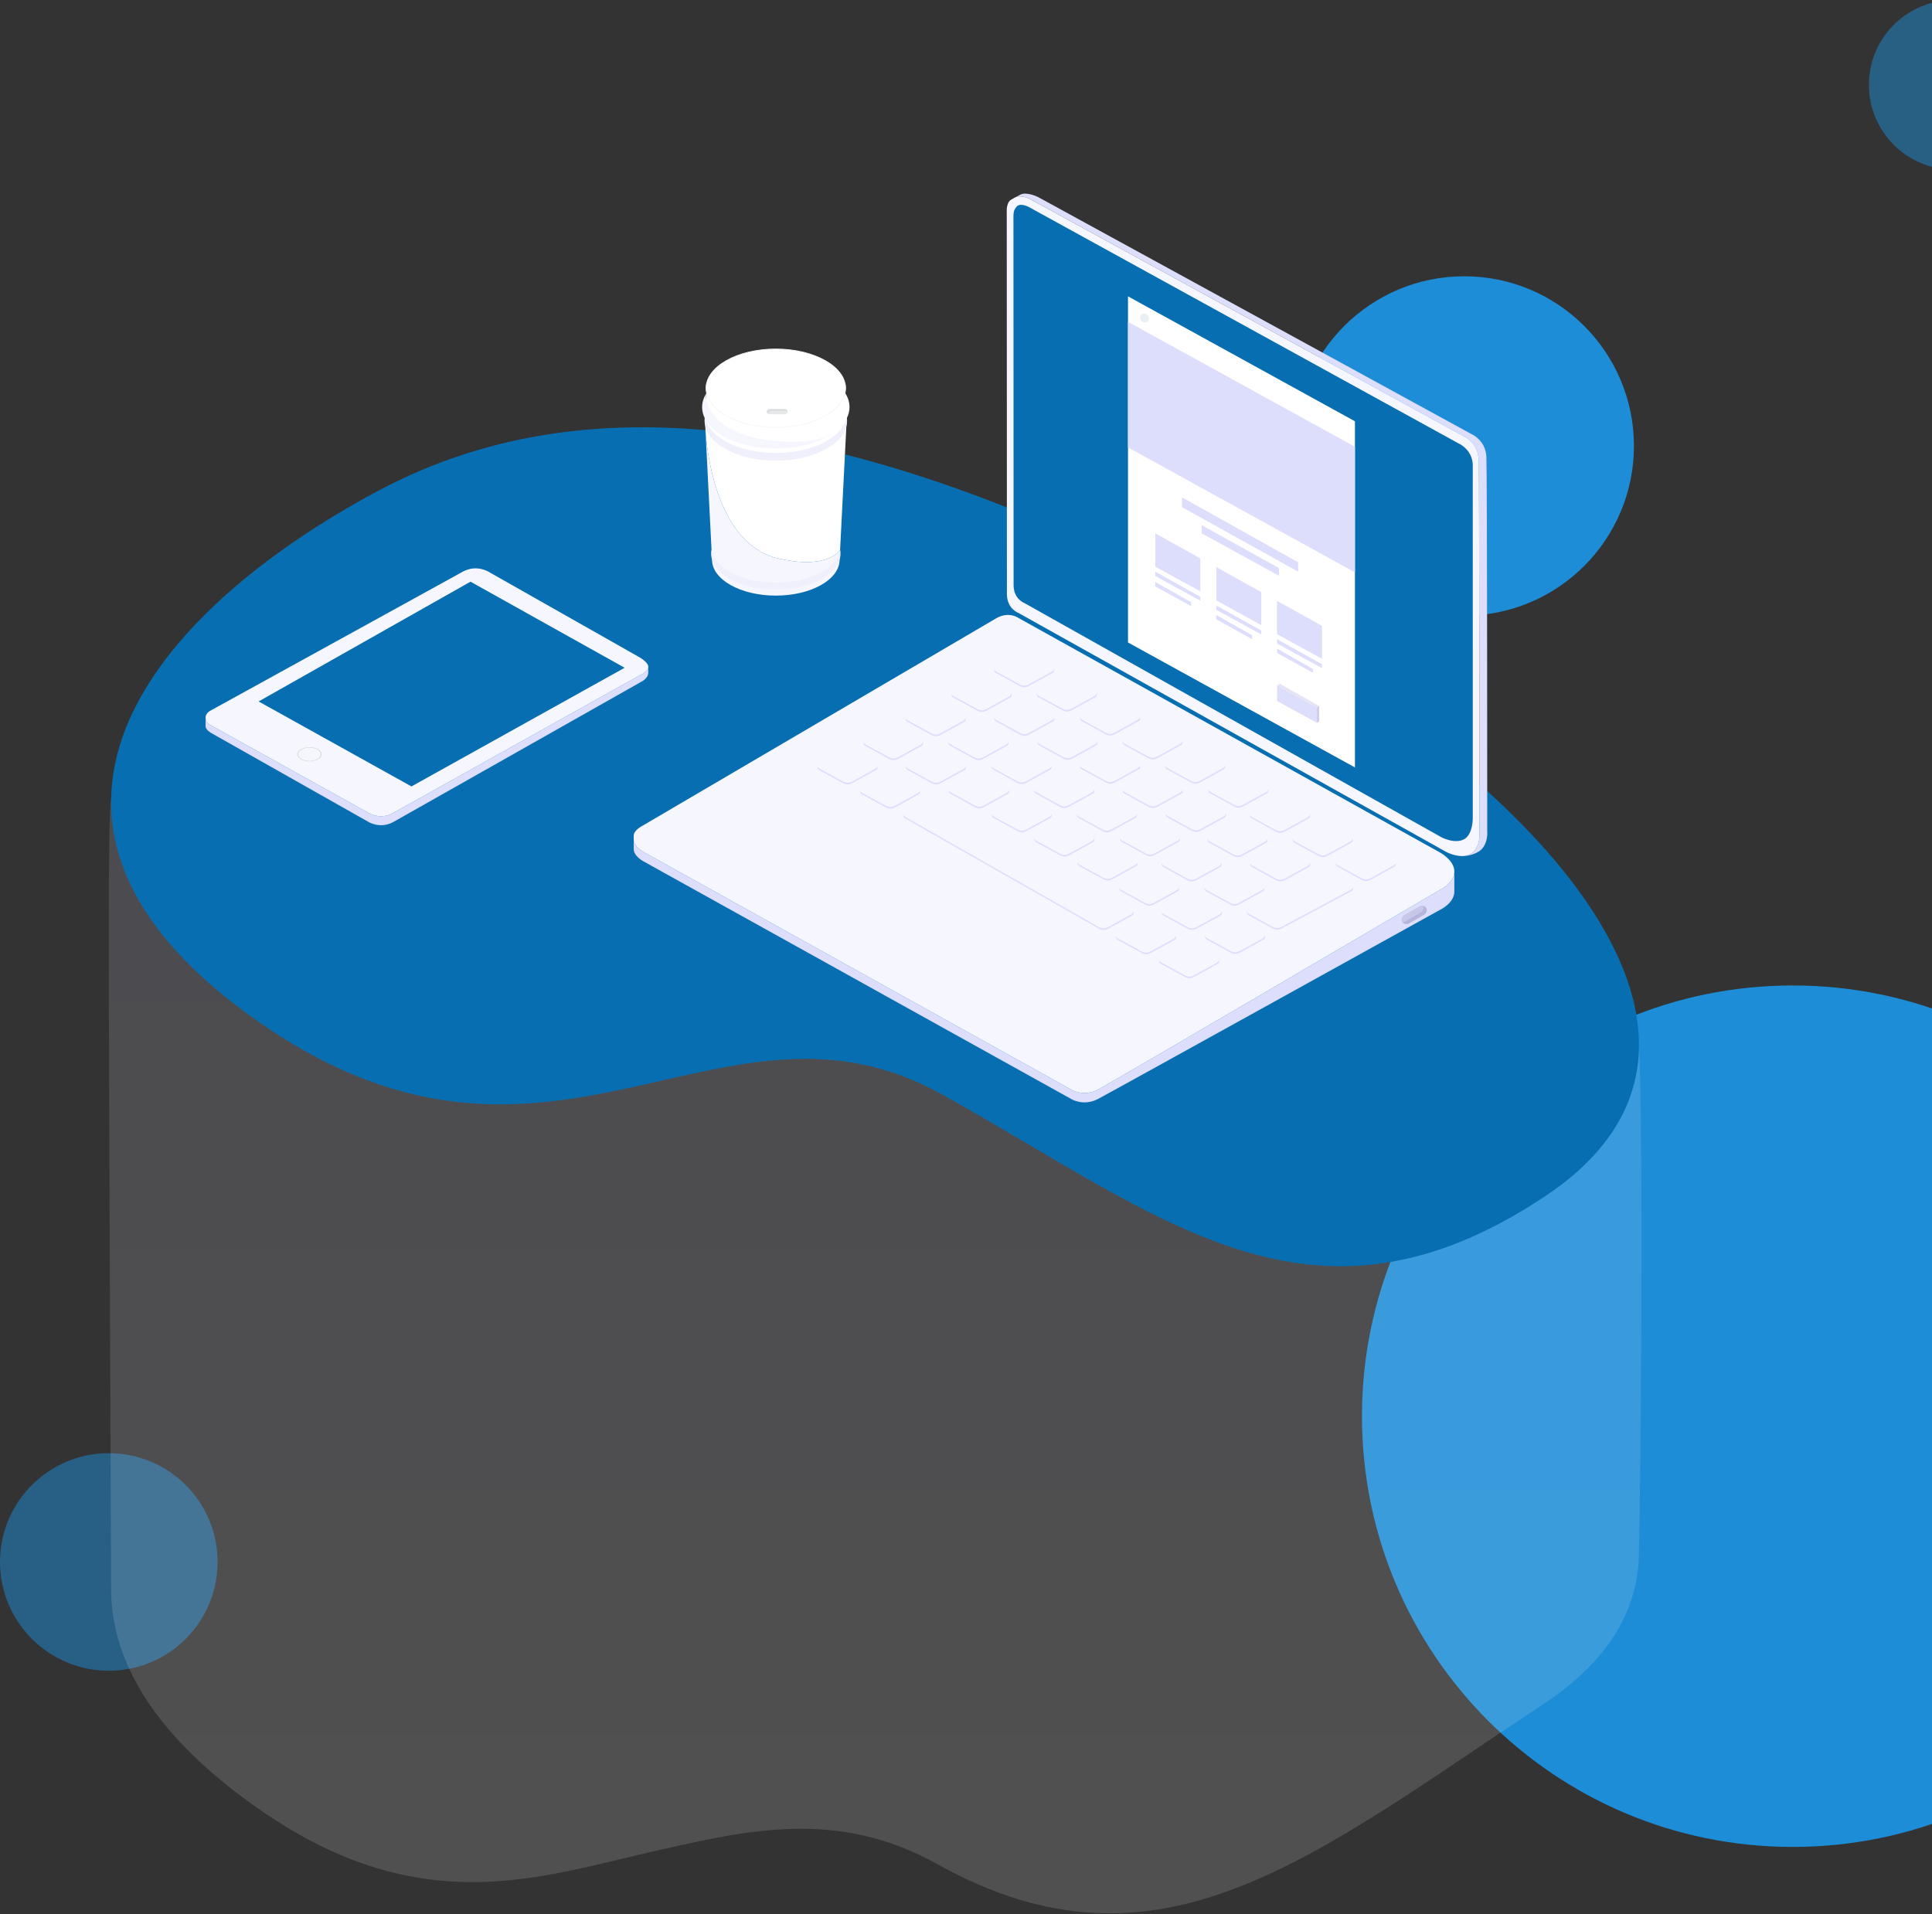 <svg width="888" height="880" viewBox="0 0 888 880" fill="none" xmlns="http://www.w3.org/2000/svg">
<rect x="0" y="0" width="888" height="880" fill="#333333" stroke="none"/>
<path d="M824 849C933.352 849 1022 760.352 1022 651C1022 541.648 933.352 453 824 453C714.648 453 626 541.648 626 651C626 760.352 714.648 849 824 849Z" fill="#1C8DD6"/>
<path d="M673 283C716.078 283 751 248.078 751 205C751 161.922 716.078 127 673 127C629.922 127 595 161.922 595 205C595 248.078 629.922 283 673 283Z" fill="#1C8DD6"/>
<path opacity="0.498" d="M898 78C919.539 78 937 60.539 937 39C937 17.461 919.539 0 898 0C876.461 0 859 17.461 859 39C859 60.539 876.461 78 898 78Z" fill="#1C8DD6"/>
<path opacity="0.499" d="M50 768C77.614 768 100 745.614 100 718C100 690.386 77.614 668 50 668C22.386 668 0 690.386 0 718C0 745.614 22.386 768 50 768Z" fill="#1C8DD6"/>
<path opacity="0.14" fill-rule="evenodd" clip-rule="evenodd" d="M51.075 367.096C50.279 369.776 50.007 394.791 50 427.561V430.151C50.014 497.61 51.097 724.451 51.076 730.07C50.949 763.417 70.788 798.422 120.556 832.655C193.48 882.818 247.599 863.026 300.092 851.101C343.713 841.193 384.829 831.284 431 857C532.734 913.664 602.729 853.831 709.732 783.074C738.187 764.258 751.611 741.995 753.166 717.937C753.572 711.672 754.473 638.502 754.481 572.578V570.696C754.475 518.556 753.899 471.407 752.064 466.168C731.698 408.027 652.602 418.093 561.255 369.127C462.946 316.43 374.03 285.958 295.133 285.962C251.631 285.964 211.164 295.231 173.871 315.146C117.966 344.999 64.811 320.851 51.075 367.096Z" fill="url(#paint0_linear)"/>
<path fill-rule="evenodd" clip-rule="evenodd" d="M709.732 550.2C602.73 620.957 534.737 559.758 433.003 503.093C331.269 446.43 254.079 562.728 120.555 470.881C-12.969 379.034 68.943 281.629 173.871 225.597C278.799 169.564 408.741 197.825 561.255 279.579C711.188 359.948 816.735 479.442 709.732 550.2Z" fill="#076FB1"/>
<path fill-rule="evenodd" clip-rule="evenodd" d="M291.283 386.197C291.486 389.386 295.735 391.61 295.735 391.61L492.314 500.835C492.314 500.835 497.935 504.394 504.704 500.835C511.974 497.013 661.815 409.034 661.815 409.034C661.815 409.034 667.995 406.197 668.431 401.129C668.443 401.345 668.457 401.561 668.457 401.793V409.804C668.457 415.224 661.815 418.271 661.815 418.271C661.815 418.271 511.974 501.338 504.704 505.16C497.935 508.719 492.314 505.16 492.314 505.16L295.735 395.936C295.735 395.936 291.264 393.603 291.264 390.29V387.206C291.268 387.128 291.271 386.265 291.276 385.654C291.279 385.945 291.282 386.171 291.283 386.197Z" fill="#DDDDFC"/>
<path fill-rule="evenodd" clip-rule="evenodd" d="M295.096 379.706L458.082 284.101C463.958 280.91 468.173 284.101 468.173 284.101L661.815 391.853C661.815 391.853 668.456 395.411 668.456 400.566C668.456 400.757 668.446 400.944 668.43 401.128C667.995 406.196 661.815 409.034 661.815 409.034C661.815 409.034 511.974 497.012 504.704 500.835C497.934 504.394 492.314 500.835 492.314 500.835L295.734 391.61C295.734 391.61 291.486 389.385 291.283 386.197C291.282 386.171 291.279 385.944 291.276 385.654C291.271 385.075 291.264 384.235 291.264 384.183C291.264 381.627 295.096 379.706 295.096 379.706Z" fill="#F6F6FF"/>
<path fill-rule="evenodd" clip-rule="evenodd" d="M675.936 392.516C676.105 392.416 676.266 392.311 676.422 392.202C680.696 389.202 679.994 382.655 679.994 382.655C679.994 382.655 680 218.846 679.604 210.893C679.235 203.487 673.143 200.735 673.143 200.735L473.638 91.609C473.638 91.609 469.447 89.286 466.511 90.782C466.487 90.794 466.284 90.91 466.024 91.059C465.883 91.141 465.724 91.232 465.566 91.322C465.566 91.322 465.567 91.322 465.567 91.322C466.377 90.805 467.985 90.03 468.503 89.733C468.761 89.584 468.965 89.468 468.988 89.456C471.925 87.96 477.217 90.626 477.217 90.626L676.722 199.752C676.722 199.752 682.813 202.504 683.182 209.911C683.579 217.864 683.572 381.672 683.572 381.672C683.572 381.672 684.275 388.219 680 391.219C679.845 391.328 679.685 391.433 679.515 391.533C674.938 394.22 670.458 393.42 670.458 393.42H670.457C672.271 393.644 674.244 393.51 675.936 392.516Z" fill="#DDDDFC"/>
<path fill-rule="evenodd" clip-rule="evenodd" d="M464.711 91.817C464.746 91.796 465.149 91.563 465.566 91.322C465.724 91.231 465.882 91.14 466.024 91.059C466.284 90.91 466.486 90.794 466.51 90.781C469.447 89.286 473.639 91.608 473.639 91.608L673.143 200.734C673.143 200.734 679.235 203.487 679.603 210.893C680.001 218.846 679.993 382.655 679.993 382.655C679.993 382.655 680.697 389.201 676.422 392.201C676.266 392.31 676.105 392.416 675.936 392.515C674.244 393.51 672.271 393.643 670.458 393.42C667.365 393.038 664.735 391.613 664.735 391.613L468.07 281.742C468.07 281.742 463.037 279.949 462.809 273.468L462.733 97.292C462.733 97.292 462.442 93.149 464.711 91.817Z" fill="#F6F6FF"/>
<path fill-rule="evenodd" clip-rule="evenodd" d="M613.872 396.527L613.84 396.289C613.844 396.368 613.855 396.447 613.872 396.527Z" fill="#DDDDFC"/>
<path fill-rule="evenodd" clip-rule="evenodd" d="M613.838 396.276L613.84 396.29C613.84 396.285 613.84 396.281 613.84 396.276H613.838Z" fill="#DDDDFC"/>
<path fill-rule="evenodd" clip-rule="evenodd" d="M640.246 398.012L630.198 403.55C628.382 404.551 627.205 404.456 625.701 403.67L614.886 397.744C614.275 397.381 613.968 396.958 613.872 396.527L613.987 397.381C614.063 397.817 614.451 398.181 614.929 398.464L625.745 404.391C627.248 405.177 628.425 405.273 630.24 404.273L640.289 398.733C640.909 398.392 641.501 398.151 641.562 397.466L641.643 396.211H641.638C641.607 396.899 641.106 397.537 640.246 398.012Z" fill="#DDDDFC"/>
<path fill-rule="evenodd" clip-rule="evenodd" d="M594.036 385.522L594.004 385.284C594.008 385.363 594.019 385.442 594.036 385.522Z" fill="#DDDDFC"/>
<path fill-rule="evenodd" clip-rule="evenodd" d="M594.002 385.271L594.004 385.283V385.271H594.002Z" fill="#DDDDFC"/>
<path fill-rule="evenodd" clip-rule="evenodd" d="M620.409 387.006L610.362 392.545C608.547 393.545 607.369 393.449 605.865 392.663L595.05 386.736C594.439 386.375 594.133 385.952 594.036 385.521L594.152 386.375C594.228 386.811 594.614 387.174 595.093 387.458L605.91 393.386C607.412 394.171 608.589 394.267 610.404 393.266L620.454 387.727C621.072 387.385 621.666 387.145 621.725 386.459L621.807 385.204L621.802 385.205C621.771 385.893 621.27 386.531 620.409 387.006Z" fill="#DDDDFC"/>
<path fill-rule="evenodd" clip-rule="evenodd" d="M600.79 375.841L590.742 381.38C588.927 382.381 587.749 382.285 586.245 381.499L575.43 375.571C574.819 375.211 574.512 374.786 574.416 374.355L574.531 375.21C574.607 375.647 574.995 376.01 575.473 376.292L586.288 382.22C587.792 383.006 588.969 383.102 590.784 382.101L600.833 376.562C601.452 376.221 602.044 375.98 602.105 375.295L602.187 374.04H602.182C602.151 374.728 601.65 375.366 600.79 375.841Z" fill="#DDDDFC"/>
<path fill-rule="evenodd" clip-rule="evenodd" d="M555.277 362.785L555.245 362.548C555.249 362.627 555.26 362.706 555.277 362.785Z" fill="#DDDDFC"/>
<path fill-rule="evenodd" clip-rule="evenodd" d="M555.243 362.535L555.245 362.548V362.535H555.243Z" fill="#DDDDFC"/>
<path fill-rule="evenodd" clip-rule="evenodd" d="M581.651 364.27L571.603 369.809C569.787 370.809 568.61 370.714 567.107 369.929L556.291 364.001C555.68 363.638 555.373 363.216 555.277 362.785L555.392 363.638C555.468 364.076 555.856 364.439 556.334 364.722L567.15 370.649C568.653 371.435 569.83 371.531 571.646 370.531L581.694 364.991C582.313 364.649 582.906 364.409 582.967 363.724L583.048 362.469H583.042C583.012 363.157 582.511 363.796 581.651 364.27Z" fill="#DDDDFC"/>
<path fill-rule="evenodd" clip-rule="evenodd" d="M535.441 351.779L535.408 351.541C535.413 351.62 535.424 351.699 535.441 351.779Z" fill="#DDDDFC"/>
<path fill-rule="evenodd" clip-rule="evenodd" d="M535.407 351.528L535.408 351.542V351.528H535.407Z" fill="#DDDDFC"/>
<path fill-rule="evenodd" clip-rule="evenodd" d="M561.815 353.263L551.767 358.803C549.952 359.803 548.775 359.708 547.271 358.922L536.455 352.994C535.843 352.634 535.538 352.209 535.441 351.779L535.556 352.633C535.632 353.069 536.019 353.433 536.499 353.716L547.314 359.644C548.818 360.429 549.994 360.525 551.809 359.524L561.858 353.985C562.477 353.642 563.071 353.404 563.13 352.717L563.211 351.462L563.207 351.463C563.177 352.151 562.676 352.789 561.815 353.263Z" fill="#DDDDFC"/>
<path fill-rule="evenodd" clip-rule="evenodd" d="M542.194 342.099L532.146 347.638C530.332 348.639 529.154 348.543 527.65 347.757L516.834 341.829C516.224 341.469 515.916 341.044 515.821 340.613L515.936 341.468C516.012 341.905 516.4 342.267 516.878 342.55L527.693 348.477C529.197 349.264 530.374 349.36 532.189 348.36L542.238 342.82C542.858 342.479 543.449 342.237 543.51 341.553L543.591 340.298H543.586C543.556 340.985 543.055 341.624 542.194 342.099Z" fill="#DDDDFC"/>
<path fill-rule="evenodd" clip-rule="evenodd" d="M496.216 329.361L496.217 329.374C496.217 329.369 496.218 329.366 496.217 329.361H496.216Z" fill="#DDDDFC"/>
<path fill-rule="evenodd" clip-rule="evenodd" d="M522.623 331.096L512.576 336.634C510.76 337.635 509.583 337.539 508.078 336.754L497.263 330.827C496.653 330.465 496.346 330.041 496.25 329.61L496.365 330.465C496.439 330.901 496.828 331.264 497.307 331.548L508.122 337.474C509.625 338.261 510.803 338.357 512.618 337.356L522.666 331.817C523.286 331.475 523.878 331.234 523.938 330.549L524.021 329.294H524.016C523.985 329.983 523.483 330.62 522.623 331.096Z" fill="#DDDDFC"/>
<path fill-rule="evenodd" clip-rule="evenodd" d="M476.414 318.605L476.381 318.367C476.386 318.446 476.397 318.525 476.414 318.605Z" fill="#DDDDFC"/>
<path fill-rule="evenodd" clip-rule="evenodd" d="M476.38 318.354L476.382 318.368V318.354H476.38Z" fill="#DDDDFC"/>
<path fill-rule="evenodd" clip-rule="evenodd" d="M502.787 320.09L492.74 325.629C490.925 326.63 489.746 326.533 488.243 325.747L477.427 319.819C476.817 319.459 476.51 319.035 476.414 318.605L476.529 319.458C476.605 319.896 476.992 320.258 477.471 320.542L488.287 326.469C489.79 327.254 490.967 327.351 492.782 326.35L502.831 320.81C503.45 320.469 504.042 320.229 504.103 319.544L504.184 318.288L504.18 318.289C504.149 318.976 503.648 319.615 502.787 320.09Z" fill="#DDDDFC"/>
<path fill-rule="evenodd" clip-rule="evenodd" d="M483.168 308.924L473.119 314.463C471.305 315.464 470.127 315.368 468.622 314.582L457.806 308.655C457.196 308.294 456.89 307.869 456.794 307.439L456.909 308.294C456.984 308.73 457.373 309.093 457.85 309.375L468.666 315.303C470.168 316.09 471.347 316.185 473.162 315.184L483.209 309.645C483.829 309.304 484.422 309.063 484.482 308.378L484.563 307.123H484.56C484.529 307.811 484.028 308.45 483.168 308.924Z" fill="#DDDDFC"/>
<path fill-rule="evenodd" clip-rule="evenodd" d="M594.358 407.693L594.326 407.455C594.331 407.535 594.341 407.613 594.358 407.693Z" fill="#DDDDFC"/>
<path fill-rule="evenodd" clip-rule="evenodd" d="M594.325 407.442L594.326 407.456C594.326 407.45 594.327 407.447 594.326 407.442H594.325Z" fill="#DDDDFC"/>
<path fill-rule="evenodd" clip-rule="evenodd" d="M574.522 396.687L574.49 396.449C574.495 396.528 574.506 396.607 574.522 396.687Z" fill="#DDDDFC"/>
<path fill-rule="evenodd" clip-rule="evenodd" d="M574.488 396.437L574.49 396.45C574.491 396.446 574.49 396.441 574.49 396.437H574.488Z" fill="#DDDDFC"/>
<path fill-rule="evenodd" clip-rule="evenodd" d="M600.896 398.172L590.849 403.711C589.034 404.712 587.856 404.615 586.352 403.829L575.536 397.902C574.926 397.541 574.619 397.118 574.522 396.687L574.638 397.541C574.714 397.978 575.1 398.34 575.58 398.624L586.396 404.552C587.898 405.337 589.076 405.433 590.891 404.432L600.94 398.893C601.559 398.551 602.151 398.311 602.212 397.626L602.293 396.37L602.289 396.371C602.259 397.059 601.757 397.697 600.896 398.172Z" fill="#DDDDFC"/>
<path fill-rule="evenodd" clip-rule="evenodd" d="M581.276 387.006L571.228 392.545C569.413 393.546 568.235 393.45 566.732 392.664L555.915 386.736C555.305 386.376 554.999 385.951 554.902 385.521L555.017 386.375C555.092 386.812 555.48 387.175 555.959 387.457L566.774 393.385C568.278 394.172 569.457 394.267 571.271 393.266L581.319 387.727C581.938 387.386 582.532 387.145 582.592 386.46L582.673 385.205H582.668C582.637 385.893 582.136 386.532 581.276 387.006Z" fill="#DDDDFC"/>
<path fill-rule="evenodd" clip-rule="evenodd" d="M535.764 373.95L535.731 373.713C535.735 373.792 535.746 373.87 535.764 373.95Z" fill="#DDDDFC"/>
<path fill-rule="evenodd" clip-rule="evenodd" d="M535.73 373.7L535.731 373.713C535.731 373.709 535.732 373.704 535.731 373.7H535.73Z" fill="#DDDDFC"/>
<path fill-rule="evenodd" clip-rule="evenodd" d="M562.137 375.435L552.089 380.973C550.274 381.975 549.097 381.879 547.593 381.094L536.777 375.167C536.167 374.804 535.859 374.381 535.764 373.95L535.879 374.804C535.954 375.241 536.342 375.604 536.82 375.888L547.636 381.815C549.138 382.601 550.317 382.696 552.132 381.696L562.181 376.157C562.8 375.815 563.392 375.574 563.453 374.889L563.534 373.635H563.53C563.499 374.322 562.998 374.961 562.137 375.435Z" fill="#DDDDFC"/>
<path fill-rule="evenodd" clip-rule="evenodd" d="M515.927 362.945L515.895 362.707C515.9 362.786 515.911 362.865 515.927 362.945Z" fill="#DDDDFC"/>
<path fill-rule="evenodd" clip-rule="evenodd" d="M515.893 362.694L515.895 362.708C515.896 362.703 515.895 362.699 515.895 362.694H515.893Z" fill="#DDDDFC"/>
<path fill-rule="evenodd" clip-rule="evenodd" d="M542.301 364.429L532.253 369.969C530.439 370.969 529.261 370.873 527.758 370.087L516.941 364.159C516.331 363.798 516.024 363.375 515.927 362.944L516.043 363.798C516.119 364.235 516.505 364.598 516.985 364.881L527.801 370.809C529.303 371.594 530.481 371.691 532.296 370.69L542.345 365.15C542.964 364.808 543.556 364.569 543.616 363.883L543.698 362.628H543.693C543.664 363.316 543.162 363.954 542.301 364.429Z" fill="#DDDDFC"/>
<path fill-rule="evenodd" clip-rule="evenodd" d="M522.681 353.264L512.633 358.803C510.818 359.803 509.64 359.708 508.136 358.922L497.32 352.995C496.71 352.634 496.404 352.209 496.307 351.778L496.423 352.634C496.497 353.069 496.887 353.433 497.364 353.715L508.18 359.643C509.683 360.429 510.861 360.525 512.676 359.524L522.724 353.985C523.343 353.643 523.937 353.403 523.996 352.718L524.078 351.463H524.073C524.042 352.151 523.541 352.789 522.681 353.264Z" fill="#DDDDFC"/>
<path fill-rule="evenodd" clip-rule="evenodd" d="M476.736 340.777L476.704 340.539C476.709 340.618 476.719 340.698 476.736 340.777Z" fill="#DDDDFC"/>
<path fill-rule="evenodd" clip-rule="evenodd" d="M476.702 340.526L476.704 340.54C476.704 340.535 476.704 340.531 476.704 340.526H476.702Z" fill="#DDDDFC"/>
<path fill-rule="evenodd" clip-rule="evenodd" d="M503.109 342.261L493.062 347.799C491.247 348.801 490.069 348.704 488.566 347.92L477.749 341.992C477.139 341.63 476.832 341.207 476.736 340.776L476.851 341.63C476.927 342.067 477.315 342.43 477.792 342.713L488.609 348.641C490.111 349.427 491.29 349.522 493.104 348.521L503.153 342.983C503.772 342.641 504.364 342.4 504.426 341.715L504.507 340.46H504.502C504.472 341.148 503.97 341.786 503.109 342.261Z" fill="#DDDDFC"/>
<path fill-rule="evenodd" clip-rule="evenodd" d="M456.9 329.771L456.868 329.533C456.872 329.612 456.884 329.692 456.9 329.771Z" fill="#DDDDFC"/>
<path fill-rule="evenodd" clip-rule="evenodd" d="M456.866 329.521L456.868 329.534V329.521H456.866Z" fill="#DDDDFC"/>
<path fill-rule="evenodd" clip-rule="evenodd" d="M483.273 331.255L473.226 336.795C471.411 337.795 470.234 337.699 468.73 336.913L457.914 330.985C457.304 330.625 456.997 330.201 456.9 329.77L457.015 330.625C457.092 331.061 457.478 331.423 457.958 331.707L468.774 337.635C470.276 338.42 471.454 338.517 473.269 337.516L483.318 331.976C483.937 331.634 484.529 331.395 484.589 330.709L484.671 329.453L484.666 329.454C484.635 330.142 484.134 330.781 483.273 331.255Z" fill="#DDDDFC"/>
<path fill-rule="evenodd" clip-rule="evenodd" d="M573.275 418.858L573.243 418.62C573.246 418.7 573.258 418.778 573.275 418.858Z" fill="#DDDDFC"/>
<path fill-rule="evenodd" clip-rule="evenodd" d="M573.241 418.607L573.243 418.621C573.242 418.616 573.244 418.612 573.242 418.607H573.241Z" fill="#DDDDFC"/>
<path fill-rule="evenodd" clip-rule="evenodd" d="M553.44 407.853L553.407 407.615C553.411 407.694 553.423 407.773 553.44 407.853Z" fill="#DDDDFC"/>
<path fill-rule="evenodd" clip-rule="evenodd" d="M553.405 407.602L553.407 407.615V407.602H553.405Z" fill="#DDDDFC"/>
<path fill-rule="evenodd" clip-rule="evenodd" d="M579.813 409.337L569.765 414.876C567.95 415.876 566.772 415.78 565.269 414.994L554.452 409.067C553.842 408.706 553.535 408.283 553.44 407.852L553.554 408.706C553.63 409.142 554.017 409.505 554.497 409.789L565.313 415.717C566.815 416.502 567.992 416.598 569.808 415.597L579.856 410.058C580.475 409.716 581.068 409.476 581.129 408.791L581.21 407.535L581.205 407.536C581.174 408.224 580.673 408.862 579.813 409.337Z" fill="#DDDDFC"/>
<path fill-rule="evenodd" clip-rule="evenodd" d="M560.193 398.172L550.144 403.711C548.33 404.712 547.153 404.616 545.648 403.83L534.832 397.903C534.221 397.542 533.915 397.117 533.819 396.687L533.934 397.541C534.01 397.978 534.398 398.341 534.875 398.623L545.691 404.551C547.194 405.338 548.372 405.433 550.188 404.432L560.236 398.893C560.855 398.552 561.448 398.311 561.507 397.626L561.588 396.371H561.586C561.554 397.059 561.053 397.698 560.193 398.172Z" fill="#DDDDFC"/>
<path fill-rule="evenodd" clip-rule="evenodd" d="M514.68 385.115L514.648 384.878C514.651 384.958 514.663 385.036 514.68 385.115Z" fill="#DDDDFC"/>
<path fill-rule="evenodd" clip-rule="evenodd" d="M514.646 384.865L514.648 384.878C514.647 384.873 514.649 384.869 514.647 384.865H514.646Z" fill="#DDDDFC"/>
<path fill-rule="evenodd" clip-rule="evenodd" d="M541.053 386.6L531.006 392.139C529.19 393.14 528.013 393.044 526.509 392.259L515.693 386.332C515.084 385.969 514.776 385.546 514.68 385.115L514.795 385.969C514.87 386.406 515.258 386.769 515.738 387.053L526.552 392.979C528.055 393.765 529.234 393.861 531.049 392.861L541.096 387.322C541.716 386.98 542.309 386.739 542.369 386.055L542.451 384.8H542.446C542.415 385.487 541.913 386.126 541.053 386.6Z" fill="#DDDDFC"/>
<path fill-rule="evenodd" clip-rule="evenodd" d="M494.844 374.111L494.812 373.873C494.816 373.952 494.827 374.031 494.844 374.111Z" fill="#DDDDFC"/>
<path fill-rule="evenodd" clip-rule="evenodd" d="M494.81 373.859L494.812 373.873V373.859H494.81Z" fill="#DDDDFC"/>
<path fill-rule="evenodd" clip-rule="evenodd" d="M521.218 375.595L511.171 381.134C509.355 382.134 508.177 382.038 506.674 381.252L495.857 375.325C495.247 374.964 494.94 374.54 494.844 374.11L494.96 374.964C495.035 375.4 495.422 375.763 495.902 376.047L506.718 381.975C508.22 382.76 509.397 382.856 511.213 381.855L521.261 376.316C521.88 375.974 522.473 375.734 522.534 375.049L522.615 373.793L522.61 373.794C522.579 374.482 522.078 375.12 521.218 375.595Z" fill="#DDDDFC"/>
<path fill-rule="evenodd" clip-rule="evenodd" d="M501.598 364.429L491.549 369.969C489.735 370.969 488.557 370.873 487.053 370.087L476.237 364.16C475.627 363.799 475.319 363.374 475.224 362.944L475.339 363.798C475.414 364.234 475.802 364.598 476.28 364.881L487.096 370.808C488.599 371.595 489.777 371.69 491.593 370.69L501.64 365.15C502.26 364.808 502.853 364.568 502.913 363.884L502.993 362.628H502.99C502.959 363.316 502.458 363.954 501.598 364.429Z" fill="#DDDDFC"/>
<path fill-rule="evenodd" clip-rule="evenodd" d="M455.653 351.942L455.62 351.704C455.624 351.784 455.636 351.862 455.653 351.942Z" fill="#DDDDFC"/>
<path fill-rule="evenodd" clip-rule="evenodd" d="M455.619 351.691L455.62 351.705C455.62 351.7 455.621 351.696 455.62 351.691H455.619Z" fill="#DDDDFC"/>
<path fill-rule="evenodd" clip-rule="evenodd" d="M482.026 353.427L471.978 358.966C470.163 359.967 468.986 359.871 467.482 359.086L456.666 353.158C456.057 352.796 455.748 352.373 455.653 351.942L455.768 352.796C455.843 353.233 456.231 353.596 456.709 353.88L467.525 359.807C469.028 360.592 470.207 360.688 472.021 359.688L482.069 354.149C482.689 353.807 483.281 353.566 483.342 352.881L483.423 351.626H483.419C483.388 352.314 482.886 352.952 482.026 353.427Z" fill="#DDDDFC"/>
<path fill-rule="evenodd" clip-rule="evenodd" d="M435.817 340.937L435.785 340.699C435.789 340.778 435.8 340.857 435.817 340.937Z" fill="#DDDDFC"/>
<path fill-rule="evenodd" clip-rule="evenodd" d="M435.783 340.686L435.785 340.699V340.686H435.783Z" fill="#DDDDFC"/>
<path fill-rule="evenodd" clip-rule="evenodd" d="M462.19 342.421L452.143 347.96C450.328 348.961 449.15 348.865 447.647 348.079L436.83 342.151C436.22 341.791 435.912 341.367 435.817 340.937L435.932 341.791C436.007 342.227 436.395 342.59 436.874 342.872L447.689 348.801C449.192 349.586 450.37 349.682 452.186 348.681L462.234 343.142C462.853 342.8 463.446 342.561 463.505 341.876L463.586 340.62L463.583 340.621C463.552 341.308 463.05 341.947 462.19 342.421Z" fill="#DDDDFC"/>
<path fill-rule="evenodd" clip-rule="evenodd" d="M463.653 320.267L453.607 325.807C451.791 326.808 450.614 326.711 449.11 325.925L438.294 319.998C437.684 319.637 437.377 319.213 437.28 318.783L437.395 319.637C437.472 320.074 437.858 320.436 438.338 320.719L449.154 326.647C450.656 327.433 451.833 327.529 453.649 326.528L463.698 320.988C464.317 320.646 464.91 320.407 464.969 319.721L465.051 318.466L465.046 318.467C465.015 319.154 464.514 319.793 463.653 320.267Z" fill="#DDDDFC"/>
<path fill-rule="evenodd" clip-rule="evenodd" d="M442.57 331.432L432.523 336.972C430.708 337.972 429.53 337.876 428.027 337.09L417.211 331.162C416.6 330.802 416.292 330.378 416.197 329.948L416.312 330.801C416.387 331.238 416.775 331.601 417.255 331.885L428.07 337.812C429.573 338.597 430.75 338.694 432.566 337.693L442.614 332.153C443.234 331.811 443.826 331.572 443.885 330.886L443.966 329.631L443.963 329.632C443.932 330.319 443.43 330.957 442.57 331.432Z" fill="#DDDDFC"/>
<path fill-rule="evenodd" clip-rule="evenodd" d="M620.481 409.256L589.349 425.895C587.534 426.896 586.357 426.8 584.854 426.014L574.038 420.086C573.426 419.726 573.121 419.301 573.024 418.87L573.139 419.725C573.214 420.162 573.604 420.525 574.081 420.807L584.898 426.735C586.4 427.521 587.578 427.617 589.394 426.616L620.524 409.977C621.143 409.636 621.737 409.395 621.797 408.71L621.879 407.455H621.873C621.842 408.143 621.341 408.782 620.481 409.256Z" fill="#DDDDFC"/>
<path fill-rule="evenodd" clip-rule="evenodd" d="M553.762 430.024L553.729 429.786C553.733 429.866 553.744 429.944 553.762 430.024Z" fill="#DDDDFC"/>
<path fill-rule="evenodd" clip-rule="evenodd" d="M553.728 429.773L553.729 429.786C553.729 429.781 553.73 429.778 553.729 429.773H553.728Z" fill="#DDDDFC"/>
<path fill-rule="evenodd" clip-rule="evenodd" d="M580.135 431.508L570.087 437.047C568.272 438.048 567.095 437.952 565.592 437.167L554.775 431.24C554.165 430.877 553.857 430.454 553.762 430.024L553.876 430.877C553.952 431.314 554.34 431.677 554.817 431.961L565.634 437.888C567.137 438.673 568.315 438.77 570.13 437.769L580.178 432.23C580.798 431.888 581.39 431.648 581.451 430.963L581.532 429.708H581.528C581.496 430.396 580.995 431.034 580.135 431.508Z" fill="#DDDDFC"/>
<path fill-rule="evenodd" clip-rule="evenodd" d="M533.926 419.018L533.893 418.78C533.897 418.859 533.909 418.938 533.926 419.018Z" fill="#DDDDFC"/>
<path fill-rule="evenodd" clip-rule="evenodd" d="M533.892 418.768L533.893 418.781C533.895 418.776 533.893 418.772 533.893 418.768H533.892Z" fill="#DDDDFC"/>
<path fill-rule="evenodd" clip-rule="evenodd" d="M560.298 420.503L550.251 426.042C548.436 427.042 547.26 426.946 545.755 426.16L534.939 420.233C534.33 419.872 534.022 419.449 533.926 419.018L534.04 419.872C534.117 420.308 534.504 420.671 534.983 420.955L545.799 426.882C547.302 427.668 548.478 427.764 550.294 426.763L560.343 421.224C560.962 420.882 561.555 420.642 561.615 419.957L561.696 418.701L561.692 418.702C561.661 419.39 561.16 420.028 560.298 420.503Z" fill="#DDDDFC"/>
<path fill-rule="evenodd" clip-rule="evenodd" d="M540.679 409.337L530.631 414.876C528.816 415.877 527.638 415.781 526.135 414.995L515.318 409.068C514.708 408.707 514.401 408.282 514.305 407.852L514.42 408.707C514.496 409.143 514.884 409.506 515.362 409.788L526.178 415.716C527.68 416.503 528.858 416.598 530.674 415.597L540.722 410.058C541.341 409.717 541.934 409.476 541.995 408.792L542.076 407.536H542.071C542.041 408.224 541.54 408.863 540.679 409.337Z" fill="#DDDDFC"/>
<path fill-rule="evenodd" clip-rule="evenodd" d="M495.166 396.282L495.134 396.044C495.138 396.124 495.149 396.202 495.166 396.282Z" fill="#DDDDFC"/>
<path fill-rule="evenodd" clip-rule="evenodd" d="M495.133 396.031L495.134 396.044C495.134 396.04 495.135 396.035 495.134 396.031H495.133Z" fill="#DDDDFC"/>
<path fill-rule="evenodd" clip-rule="evenodd" d="M521.54 397.766L511.492 403.305C509.677 404.306 508.5 404.21 506.996 403.425L496.18 397.498C495.57 397.135 495.262 396.712 495.166 396.281L495.282 397.135C495.357 397.572 495.745 397.935 496.224 398.219L507.039 404.145C508.542 404.931 509.72 405.027 511.535 404.027L521.583 398.488C522.202 398.146 522.795 397.905 522.856 397.221L522.938 395.966H522.933C522.901 396.653 522.4 397.292 521.54 397.766Z" fill="#DDDDFC"/>
<path fill-rule="evenodd" clip-rule="evenodd" d="M475.331 385.276L475.298 385.038C475.302 385.117 475.314 385.196 475.331 385.276Z" fill="#DDDDFC"/>
<path fill-rule="evenodd" clip-rule="evenodd" d="M475.297 385.025L475.298 385.039V385.025H475.297Z" fill="#DDDDFC"/>
<path fill-rule="evenodd" clip-rule="evenodd" d="M501.703 386.761L491.656 392.3C489.841 393.3 488.664 393.204 487.16 392.418L476.344 386.491C475.735 386.13 475.427 385.707 475.331 385.276L475.445 386.129C475.521 386.566 475.909 386.929 476.387 387.213L487.204 393.141C488.706 393.926 489.883 394.022 491.699 393.021L501.747 387.482C502.366 387.14 502.959 386.9 503.02 386.214L503.101 384.959L503.097 384.96C503.065 385.648 502.564 386.286 501.703 386.761Z" fill="#DDDDFC"/>
<path fill-rule="evenodd" clip-rule="evenodd" d="M482.084 375.595L472.036 381.134C470.221 382.134 469.043 382.039 467.54 381.253L456.724 375.326C456.113 374.965 455.806 374.54 455.71 374.11L455.826 374.964C455.901 375.4 456.289 375.763 456.767 376.046L467.583 381.974C469.086 382.761 470.264 382.855 472.079 381.855L482.127 376.316C482.746 375.975 483.339 375.734 483.4 375.049L483.481 373.794H483.476C483.445 374.482 482.944 375.12 482.084 375.595Z" fill="#DDDDFC"/>
<path fill-rule="evenodd" clip-rule="evenodd" d="M436.14 363.108L436.107 362.87C436.111 362.95 436.121 363.028 436.14 363.108Z" fill="#DDDDFC"/>
<path fill-rule="evenodd" clip-rule="evenodd" d="M436.105 362.857L436.107 362.871C436.106 362.866 436.107 362.862 436.106 362.857H436.105Z" fill="#DDDDFC"/>
<path fill-rule="evenodd" clip-rule="evenodd" d="M462.513 364.592L452.465 370.131C450.649 371.132 449.473 371.036 447.968 370.251L437.153 364.324C436.543 363.961 436.235 363.538 436.14 363.108L436.253 363.961C436.33 364.398 436.718 364.761 437.195 365.045L448.012 370.972C449.515 371.757 450.692 371.854 452.508 370.853L462.555 365.314C463.175 364.972 463.768 364.732 463.829 364.047L463.91 362.792H463.905C463.874 363.48 463.373 364.118 462.513 364.592Z" fill="#DDDDFC"/>
<path fill-rule="evenodd" clip-rule="evenodd" d="M416.303 352.102L416.271 351.864C416.275 351.943 416.286 352.022 416.303 352.102Z" fill="#DDDDFC"/>
<path fill-rule="evenodd" clip-rule="evenodd" d="M416.268 351.852L416.271 351.865V351.852H416.268Z" fill="#DDDDFC"/>
<path fill-rule="evenodd" clip-rule="evenodd" d="M442.676 353.587L432.628 359.127C430.813 360.127 429.637 360.03 428.133 359.245L417.317 353.317C416.706 352.956 416.4 352.533 416.303 352.102L416.418 352.956C416.495 353.393 416.882 353.756 417.361 354.039L428.177 359.967C429.679 360.752 430.856 360.849 432.671 359.848L442.719 354.308C443.339 353.966 443.933 353.726 443.993 353.041L444.074 351.785H444.07C444.038 352.474 443.537 353.112 442.676 353.587Z" fill="#DDDDFC"/>
<path fill-rule="evenodd" clip-rule="evenodd" d="M423.056 342.421L413.008 347.96C411.193 348.962 410.016 348.865 408.511 348.08L397.696 342.152C397.085 341.792 396.779 341.367 396.683 340.936L396.798 341.791C396.874 342.227 397.262 342.591 397.74 342.873L408.555 348.801C410.058 349.587 411.236 349.683 413.052 348.682L423.1 343.142C423.719 342.801 424.312 342.561 424.371 341.876L424.453 340.621H424.448C424.418 341.308 423.917 341.947 423.056 342.421Z" fill="#DDDDFC"/>
<path fill-rule="evenodd" clip-rule="evenodd" d="M532.685 441.189L532.654 440.951C532.658 441.031 532.668 441.109 532.685 441.189Z" fill="#DDDDFC"/>
<path fill-rule="evenodd" clip-rule="evenodd" d="M532.652 440.938L532.654 440.951V440.938H532.652Z" fill="#DDDDFC"/>
<path fill-rule="evenodd" clip-rule="evenodd" d="M559.059 442.673L549.011 448.212C547.196 449.213 546.019 449.117 544.516 448.332L533.699 442.405C533.089 442.042 532.782 441.619 532.685 441.189L532.801 442.042C532.877 442.479 533.265 442.843 533.742 443.126L544.559 449.053C546.061 449.838 547.239 449.935 549.053 448.934L559.102 443.395C559.722 443.053 560.314 442.813 560.375 442.128L560.457 440.873H560.452C560.42 441.561 559.92 442.199 559.059 442.673Z" fill="#DDDDFC"/>
<path fill-rule="evenodd" clip-rule="evenodd" d="M512.85 430.184L512.817 429.945C512.822 430.025 512.833 430.103 512.85 430.184Z" fill="#DDDDFC"/>
<path fill-rule="evenodd" clip-rule="evenodd" d="M512.816 429.933L512.817 429.945C512.818 429.941 512.817 429.937 512.817 429.933H512.816Z" fill="#DDDDFC"/>
<path fill-rule="evenodd" clip-rule="evenodd" d="M539.223 431.668L529.175 437.207C527.36 438.207 526.184 438.111 524.679 437.325L513.864 431.398C513.254 431.037 512.946 430.614 512.85 430.183L512.965 431.037C513.041 431.473 513.428 431.836 513.907 432.12L524.723 438.047C526.226 438.832 527.403 438.929 529.217 437.928L539.267 432.389C539.886 432.047 540.479 431.807 540.538 431.122L540.62 429.866L540.616 429.867C540.585 430.555 540.084 431.193 539.223 431.668Z" fill="#DDDDFC"/>
<path fill-rule="evenodd" clip-rule="evenodd" d="M519.602 420.502L509.555 426.041C507.741 427.042 506.562 426.946 505.059 426.16L416.077 375.53C415.466 375.169 415.159 374.744 415.063 374.313L415.178 375.168C415.254 375.604 415.642 375.967 416.12 376.25L505.103 426.881C506.605 427.668 507.783 427.762 509.598 426.763L519.647 421.223C520.265 420.881 520.858 420.641 520.919 419.956L521 418.701H520.994C520.965 419.389 520.463 420.027 519.602 420.502Z" fill="#DDDDFC"/>
<path fill-rule="evenodd" clip-rule="evenodd" d="M474.091 407.446L474.058 407.209C474.063 407.288 474.074 407.367 474.091 407.446Z" fill="#DDDDFC"/>
<path fill-rule="evenodd" clip-rule="evenodd" d="M474.057 407.196L474.058 407.21C474.058 407.205 474.059 407.2 474.058 407.196H474.057Z" fill="#DDDDFC"/>
<path fill-rule="evenodd" clip-rule="evenodd" d="M454.255 396.441L454.222 396.203C454.227 396.282 454.238 396.361 454.255 396.441Z" fill="#DDDDFC"/>
<path fill-rule="evenodd" clip-rule="evenodd" d="M454.221 396.19L454.222 396.204V396.19H454.221Z" fill="#DDDDFC"/>
<path fill-rule="evenodd" clip-rule="evenodd" d="M415.063 374.273L415.032 374.035C415.035 374.115 415.046 374.193 415.063 374.273Z" fill="#DDDDFC"/>
<path fill-rule="evenodd" clip-rule="evenodd" d="M415.029 374.022L415.032 374.036C415.03 374.031 415.032 374.027 415.03 374.022H415.029Z" fill="#DDDDFC"/>
<path fill-rule="evenodd" clip-rule="evenodd" d="M395.228 363.268L395.195 363.029C395.199 363.109 395.21 363.187 395.228 363.268Z" fill="#DDDDFC"/>
<path fill-rule="evenodd" clip-rule="evenodd" d="M395.194 363.017L395.195 363.029V363.017H395.194Z" fill="#DDDDFC"/>
<path fill-rule="evenodd" clip-rule="evenodd" d="M421.6 364.752L411.553 370.291C409.738 371.292 408.56 371.196 407.057 370.41L396.241 364.482C395.631 364.122 395.324 363.698 395.228 363.267L395.342 364.121C395.419 364.558 395.806 364.921 396.284 365.204L407.101 371.132C408.604 371.917 409.78 372.013 411.595 371.013L421.644 365.473C422.264 365.131 422.857 364.892 422.916 364.206L422.998 362.951H422.994C422.963 363.639 422.461 364.278 421.6 364.752Z" fill="#DDDDFC"/>
<path fill-rule="evenodd" clip-rule="evenodd" d="M401.981 353.587L391.933 359.126C390.118 360.126 388.94 360.03 387.437 359.245L376.621 353.317C376.01 352.956 375.703 352.531 375.607 352.101L375.722 352.956C375.798 353.392 376.186 353.755 376.664 354.038L387.48 359.966C388.983 360.752 390.16 360.847 391.976 359.847L402.024 354.307C402.643 353.966 403.236 353.725 403.296 353.041L403.377 351.785H403.373C403.342 352.473 402.842 353.112 401.981 353.587Z" fill="#DDDDFC"/>
<path fill-rule="evenodd" clip-rule="evenodd" d="M465.805 102.328L465.877 269.378C466.094 275.523 470.865 277.222 470.865 277.222L662.455 384.841C662.455 384.841 664.949 386.191 667.881 386.553C669.6 386.766 671.47 386.638 673.075 385.696C673.236 385.601 673.392 385.506 673.536 385.398C676.964 382.831 676.923 376.345 676.923 376.345V213.482C676.573 206.46 670.428 203.851 670.428 203.851L472.85 95.144C472.85 95.144 469.039 93.082 467.374 94.897C465.603 96.827 465.805 98.005 465.805 102.328Z" fill="#076FB1"/>
<path fill-rule="evenodd" clip-rule="evenodd" d="M645.894 423.398L652.768 419.462C653.833 418.852 654.462 417.386 653.87 416.346C654.542 416.428 655.169 416.789 655.543 417.391C656.189 418.435 655.554 419.944 654.469 420.565L647.597 424.501C646.962 424.864 646.22 424.89 645.584 424.647C645.131 424.474 644.729 424.171 644.46 423.738C644.448 423.72 644.44 423.7 644.429 423.68C644.92 423.745 645.435 423.661 645.894 423.398Z" fill="#B6B6DD"/>
<path fill-rule="evenodd" clip-rule="evenodd" d="M645.533 420.565L652.406 416.63C652.778 416.416 653.189 416.324 653.593 416.327C653.686 416.327 653.778 416.334 653.87 416.346C654.462 417.386 653.833 418.853 652.768 419.462L645.894 423.398C645.435 423.661 644.92 423.745 644.429 423.681C643.839 422.64 644.468 421.175 645.533 420.565Z" fill="#C7C7EA"/>
<path fill-rule="evenodd" clip-rule="evenodd" d="M518.46 136.226V295.333L622.765 352.764V193.657L518.46 136.226Z" fill="white"/>
<path fill-rule="evenodd" clip-rule="evenodd" d="M518.46 147.946L622.765 205.377V263.102L518.46 205.67V147.946Z" fill="#DDDDFC"/>
<path fill-rule="evenodd" clip-rule="evenodd" d="M531.017 245.166V260.491L551.713 271.826V256.712L531.017 245.166Z" fill="#DDDDFC"/>
<path fill-rule="evenodd" clip-rule="evenodd" d="M543.326 228.636V233.148L596.668 262.799V258.495L543.326 228.636Z" fill="#DDDDFC"/>
<path fill-rule="evenodd" clip-rule="evenodd" d="M552.34 241.414V245.166L587.848 264.67V261.128L552.34 241.414Z" fill="#DDDDFC"/>
<path fill-rule="evenodd" clip-rule="evenodd" d="M531.017 262.799V264.792L551.713 276.129V274.344L531.017 262.799Z" fill="#DDDDFC"/>
<path fill-rule="evenodd" clip-rule="evenodd" d="M531.017 267.546V269.54L547.479 278.653V276.869L531.017 267.546Z" fill="#DDDDFC"/>
<path fill-rule="evenodd" clip-rule="evenodd" d="M559.027 260.669V275.992L579.723 287.329V272.214L559.027 260.669Z" fill="#DDDDFC"/>
<path fill-rule="evenodd" clip-rule="evenodd" d="M559.027 278.302V280.296L579.723 291.632V289.847L559.027 278.302Z" fill="#DDDDFC"/>
<path fill-rule="evenodd" clip-rule="evenodd" d="M559.027 282.698V284.691L575.491 293.805V292.02L559.027 282.698Z" fill="#DDDDFC"/>
<path fill-rule="evenodd" clip-rule="evenodd" d="M586.942 276.172V291.496L607.637 302.831V287.717L586.942 276.172Z" fill="#DDDDFC"/>
<path fill-rule="evenodd" clip-rule="evenodd" d="M586.996 314.987V322.253L605.252 332.25V325.194L586.996 314.987Z" fill="#DDDDFC"/>
<path fill-rule="evenodd" clip-rule="evenodd" d="M586.942 293.805V295.798L607.637 307.134V305.35L586.942 293.805Z" fill="#DDDDFC"/>
<path fill-rule="evenodd" clip-rule="evenodd" d="M586.996 298.171V300.164L603.459 309.278V307.494L586.996 298.171Z" fill="#DDDDFC"/>
<path fill-rule="evenodd" clip-rule="evenodd" d="M586.996 314.987L588.308 314.348L606.341 324.552L605.252 325.194L586.996 314.987Z" fill="#E4E4F4"/>
<path fill-rule="evenodd" clip-rule="evenodd" d="M605.252 325.194L606.341 324.552V331.607L605.252 332.249V325.194Z" fill="#CECEEF"/>
<path fill-rule="evenodd" clip-rule="evenodd" d="M524.63 144.522C525.479 143.846 526.801 144.039 527.582 144.951C528.364 145.863 528.31 147.15 527.462 147.825C526.612 148.501 525.291 148.309 524.509 147.397C523.727 146.484 523.781 145.198 524.63 144.522Z" fill="#E8F0F4"/>
<path fill-rule="evenodd" clip-rule="evenodd" d="M294.615 310.113C294.615 310.113 184.217 371.74 180.594 373.76C174.265 377.29 168.583 373.209 168.583 373.209L96.616 333.222C96.616 333.222 94.539 332.309 94.494 329.978C94.492 329.966 94.489 329.956 94.489 329.945V333.834C94.489 335.521 97.05 336.937 97.05 336.937L169.19 377.722C169.19 377.722 174.689 381.336 181.008 377.733C184.611 375.679 294.615 313.477 294.615 313.477C294.615 313.477 297.963 311.926 297.963 309.167V306.71C297.724 308.724 294.615 310.113 294.615 310.113Z" fill="#DDDDFC"/>
<path fill-rule="evenodd" clip-rule="evenodd" d="M293.479 301.886L225.273 263.243C225.273 263.243 219.347 259.053 212.549 262.88L96.729 326.675C96.729 326.675 94.489 327.717 94.489 329.904C94.489 329.929 94.492 329.953 94.494 329.977C94.539 332.309 96.616 333.222 96.616 333.222L168.583 373.209C168.583 373.209 174.265 377.29 180.594 373.76C184.217 371.739 294.615 310.113 294.615 310.113C294.615 310.113 297.724 308.723 297.963 306.71C298.238 304.407 293.479 301.886 293.479 301.886Z" fill="#F6F6FF"/>
<path fill-rule="evenodd" clip-rule="evenodd" d="M287.109 306.96L189.117 361.511L118.864 322.444L216.254 267.384L287.109 306.96Z" fill="#076FB1"/>
<path fill-rule="evenodd" clip-rule="evenodd" d="M137.067 346.736C137.067 345.07 139.383 343.72 142.24 343.72C145.095 343.72 147.412 345.07 147.412 346.736C147.412 348.402 145.095 349.753 142.24 349.753C139.383 349.753 137.067 348.402 137.067 346.736ZM136.659 346.736C136.659 348.533 139.157 349.991 142.24 349.991C145.321 349.991 147.819 348.533 147.819 346.736C147.819 344.939 145.321 343.482 142.24 343.482C139.157 343.482 136.659 344.939 136.659 346.736Z" fill="#D8D8D8"/>
<path fill-rule="evenodd" clip-rule="evenodd" d="M324.177 196.274L324.237 197.44C324.705 205.176 328.573 248.805 356.586 256.431C379.045 262.049 385.401 253.924 386.123 252.862L389.459 187.128H323.714L324.177 196.261V196.274Z" fill="white"/>
<path fill-rule="evenodd" clip-rule="evenodd" d="M356.586 256.432C328.573 248.806 324.705 205.176 324.236 197.44L327.277 257.321C327.277 266.417 340.398 273.792 356.586 273.792C372.773 273.792 385.896 266.417 385.896 257.321L386.122 252.863C385.402 253.925 379.044 262.05 356.586 256.432Z" fill="#F6F6FF"/>
<path fill-rule="evenodd" clip-rule="evenodd" d="M356.586 267.86C341.123 267.86 328.419 261.228 326.978 252.751C326.888 253.281 326.838 253.816 326.838 254.359C326.838 263.592 340.157 271.078 356.586 271.078C373.016 271.078 386.335 263.592 386.335 254.359C386.335 253.816 386.285 253.281 386.195 252.751C384.755 261.228 372.051 267.86 356.586 267.86Z" fill="#F0F0FC"/>
<path fill-rule="evenodd" clip-rule="evenodd" d="M388.763 185.008C388.763 194.995 374.357 203.091 356.586 203.091C338.815 203.091 324.408 194.995 324.408 185.008C324.408 175.021 338.815 166.927 356.586 166.927C374.357 166.927 388.763 175.021 388.763 185.008Z" fill="white"/>
<path fill-rule="evenodd" clip-rule="evenodd" d="M356.586 208.224C339.56 208.224 325.572 200.922 323.986 191.586C323.886 192.17 323.831 192.76 323.831 193.358C323.831 203.524 338.496 211.766 356.586 211.766C374.675 211.766 389.342 203.524 389.342 193.358C389.342 192.76 389.286 192.17 389.187 191.586C387.601 200.922 373.613 208.224 356.586 208.224Z" fill="#F0F0FC"/>
<path fill-rule="evenodd" clip-rule="evenodd" d="M356.586 192.783C339.868 192.783 326.133 185.613 324.576 176.446C324.478 177.019 324.425 177.599 324.425 178.187C324.425 188.168 338.823 196.261 356.586 196.261C374.349 196.261 388.749 188.168 388.749 178.187C388.749 177.599 388.694 177.019 388.598 176.446C387.039 185.613 373.303 192.783 356.586 192.783Z" fill="#FCFCFC"/>
<path fill-rule="evenodd" clip-rule="evenodd" d="M357.237 202.725C369.718 203.851 377.338 202.093 381.975 199.725C385.024 197.786 387.378 195.497 388.825 192.977C388.974 192.593 389.024 192.367 389.024 192.367C389.024 192.367 389.06 192.386 389.127 192.418C389.989 190.739 390.462 188.965 390.462 187.128C390.462 176.614 375.295 168.092 356.586 168.092C341.577 168.092 328.855 173.58 324.408 181.178C324.392 181.707 324.084 200.145 357.237 202.725Z" fill="white"/>
<path fill-rule="evenodd" clip-rule="evenodd" d="M356.586 206.166C366.698 206.166 375.769 203.673 381.976 199.725C377.338 202.093 369.718 203.851 357.237 202.725C324.083 200.145 324.393 181.708 324.408 181.178C323.311 183.05 322.711 185.05 322.711 187.129C322.711 197.642 337.878 206.166 356.586 206.166Z" fill="#F6F6FF"/>
<path fill-rule="evenodd" clip-rule="evenodd" d="M388.594 178.455C388.594 188.389 374.264 196.443 356.586 196.443C338.908 196.443 324.577 188.389 324.577 178.455C324.577 168.52 338.908 160.467 356.586 160.467C374.264 160.467 388.594 168.52 388.594 178.455Z" fill="white"/>
<path fill-rule="evenodd" clip-rule="evenodd" d="M356.586 160.677C339.056 160.677 324.794 168.652 324.794 178.455C324.794 188.258 339.056 196.233 356.586 196.233C374.117 196.233 388.378 188.258 388.378 178.455C388.378 168.652 374.117 160.677 356.586 160.677ZM356.586 196.651C338.817 196.651 324.361 188.489 324.361 178.455C324.361 168.421 338.817 160.258 356.586 160.258C374.355 160.258 388.811 168.421 388.811 178.455C388.811 188.489 374.355 196.651 356.586 196.651Z" fill="#F7F7F7"/>
<path fill-rule="evenodd" clip-rule="evenodd" d="M354.417 189.15H361.555C361.734 189.15 361.905 189.188 362.059 189.254C362.059 189.24 362.062 189.226 362.062 189.212C362.062 188.54 361.5 187.994 360.807 187.994H353.668C352.974 187.994 352.412 188.54 352.412 189.212C352.412 189.711 352.722 190.138 353.164 190.327C353.187 189.675 353.737 189.15 354.417 189.15Z" fill="#DADEE0"/>
<path fill-rule="evenodd" clip-rule="evenodd" d="M360.806 190.431C361.486 190.431 362.036 189.907 362.059 189.255C361.905 189.189 361.734 189.151 361.555 189.151H354.417C353.738 189.151 353.187 189.675 353.165 190.328C353.319 190.393 353.489 190.431 353.668 190.431H360.806Z" fill="#E8E8E8"/>
<defs>
<linearGradient id="paint0_linear" x1="719.208" y1="820.078" x2="719.208" y2="285.962" gradientUnits="userSpaceOnUse">
<stop stop-color="white"/>
<stop offset="1" stop-color="#DDDDFF"/>
</linearGradient>
</defs>
</svg>
